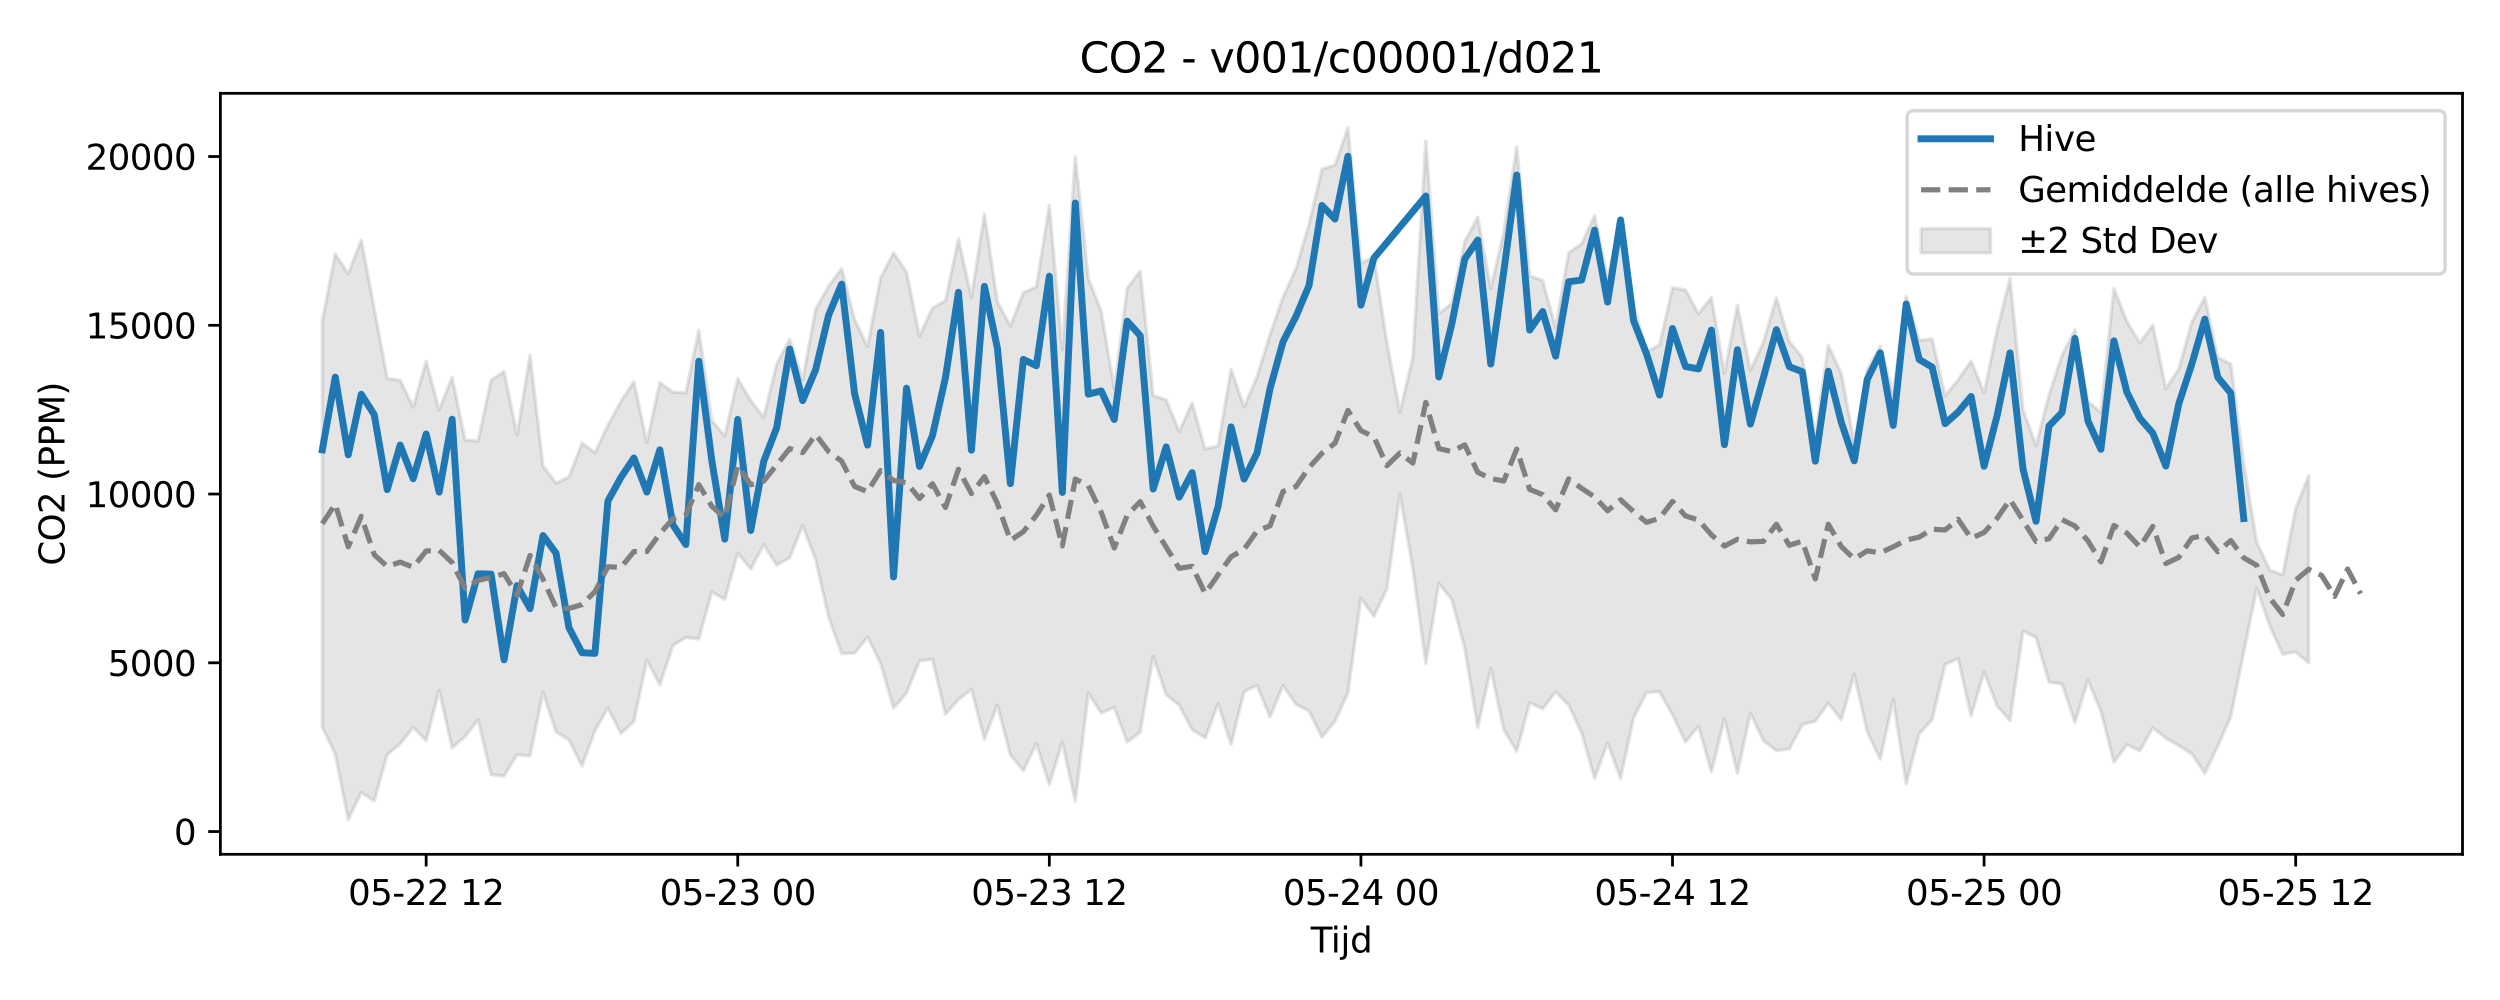 <?xml version="1.0" encoding="utf-8" standalone="no"?>
<!DOCTYPE svg PUBLIC "-//W3C//DTD SVG 1.1//EN"
  "http://www.w3.org/Graphics/SVG/1.1/DTD/svg11.dtd">
<svg xmlns:xlink="http://www.w3.org/1999/xlink" width="720pt" height="288pt" viewBox="0 0 720 288" xmlns="http://www.w3.org/2000/svg" version="1.1">
 <defs>
  <style type="text/css">*{stroke-linejoin: round; stroke-linecap: butt}</style>
 </defs>
 <g id="figure_1">
  <g id="patch_1">
   <path d="M 0 288 
L 720 288 
L 720 0 
L 0 0 
z
" style="fill: #ffffff"/>
  </g>
  <g id="axes_1">
   <g id="patch_2">
    <path d="M 63.47 246.04 
L 709.2 246.04 
L 709.2 26.88 
L 63.47 26.88 
z
" style="fill: #ffffff"/>
   </g>
   <g id="FillBetweenPolyCollection_1">
    <defs>
     <path id="ma0f73bf118" d="M 92.821 -195.713 
L 92.821 -78.611 
L 96.56 -70.794 
L 100.299 -51.922 
L 104.038 -59.736 
L 107.777 -57.352 
L 111.516 -70.682 
L 115.256 -73.752 
L 118.995 -78.546 
L 122.734 -74.696 
L 126.473 -89.16 
L 130.212 -72.623 
L 133.951 -75.848 
L 137.69 -80.729 
L 141.429 -64.885 
L 145.168 -64.534 
L 148.907 -70.606 
L 152.646 -70.311 
L 156.385 -88.585 
L 160.124 -77.234 
L 163.863 -74.918 
L 167.602 -67.379 
L 171.341 -77.561 
L 175.08 -84.107 
L 178.819 -76.758 
L 182.558 -80.193 
L 186.297 -97.823 
L 190.036 -90.753 
L 193.775 -102.062 
L 197.514 -104.413 
L 201.253 -103.967 
L 204.992 -117.516 
L 208.731 -115.334 
L 212.47 -128.72 
L 216.209 -124.115 
L 219.948 -131.13 
L 223.687 -125.253 
L 227.426 -127.374 
L 231.165 -136.649 
L 234.904 -126.833 
L 238.643 -110.297 
L 242.382 -99.789 
L 246.121 -99.887 
L 249.861 -104.56 
L 253.6 -96.937 
L 257.339 -84.067 
L 261.078 -88.368 
L 264.817 -97.671 
L 268.556 -98.095 
L 272.295 -82.301 
L 276.034 -86.532 
L 279.773 -89.443 
L 283.512 -75.077 
L 287.251 -84.943 
L 290.99 -70.569 
L 294.729 -66.021 
L 298.468 -73.811 
L 302.207 -61.994 
L 305.946 -74.276 
L 309.685 -57.217 
L 313.424 -88.426 
L 317.163 -82.622 
L 320.902 -84.246 
L 324.641 -74.307 
L 328.38 -77.131 
L 332.119 -98.934 
L 335.858 -87.881 
L 339.597 -84.935 
L 343.336 -77.892 
L 347.075 -75.486 
L 350.814 -85.343 
L 354.553 -73.614 
L 358.292 -88.835 
L 362.031 -90.568 
L 365.77 -81.504 
L 369.509 -90.526 
L 373.248 -85.151 
L 376.987 -83.223 
L 380.726 -75.711 
L 384.465 -80.262 
L 388.205 -88.435 
L 391.944 -115.727 
L 395.683 -110.481 
L 399.422 -118.349 
L 403.161 -145.697 
L 406.9 -124.224 
L 410.639 -96.854 
L 414.378 -119.948 
L 418.117 -115.328 
L 421.856 -101.324 
L 425.595 -78.5 
L 429.334 -95.487 
L 433.073 -77.907 
L 436.812 -71.615 
L 440.551 -85.613 
L 444.29 -83.876 
L 448.029 -88.714 
L 451.768 -84.982 
L 455.507 -76.927 
L 459.246 -63.832 
L 462.985 -74.112 
L 466.724 -63.802 
L 470.463 -81.213 
L 474.202 -88.549 
L 477.941 -88.763 
L 481.68 -82.133 
L 485.419 -74.3 
L 489.158 -78.859 
L 492.897 -65.63 
L 496.636 -80.968 
L 500.375 -65.281 
L 504.114 -82.646 
L 507.853 -74.686 
L 511.592 -71.826 
L 515.331 -72.318 
L 519.07 -79.274 
L 522.809 -80.289 
L 526.549 -85.506 
L 530.288 -80.696 
L 534.027 -93.842 
L 537.766 -77.184 
L 541.505 -69.344 
L 545.244 -86.523 
L 548.983 -62.238 
L 552.722 -76.631 
L 556.461 -80.758 
L 560.2 -96.718 
L 563.939 -98.295 
L 567.678 -81.856 
L 571.417 -94.463 
L 575.156 -84.688 
L 578.895 -80.463 
L 582.634 -106.233 
L 586.373 -104.444 
L 590.112 -91.526 
L 593.851 -91.063 
L 597.59 -79.964 
L 601.329 -92.152 
L 605.068 -83.138 
L 608.807 -68.474 
L 612.546 -73.535 
L 616.285 -71.748 
L 620.024 -78.411 
L 623.763 -75.382 
L 627.502 -73.24 
L 631.241 -70.915 
L 634.98 -65.275 
L 638.719 -73.099 
L 642.458 -81.591 
L 646.197 -100.111 
L 649.936 -118.603 
L 653.675 -107.779 
L 657.414 -99.582 
L 661.154 -100.207 
L 664.893 -97.092 
L 664.893 -151.003 
L 664.893 -151.003 
L 661.154 -141.544 
L 657.414 -122.473 
L 653.675 -123.834 
L 649.936 -131.763 
L 646.197 -154.597 
L 642.458 -183.077 
L 638.719 -185.081 
L 634.98 -202.335 
L 631.241 -195.219 
L 627.502 -181.746 
L 623.763 -176.019 
L 620.024 -194.383 
L 616.285 -189.228 
L 612.546 -195.364 
L 608.807 -204.867 
L 605.068 -169.198 
L 601.329 -172.335 
L 597.59 -193.047 
L 593.851 -185.638 
L 590.112 -174.182 
L 586.373 -159.703 
L 582.634 -169.93 
L 578.895 -207.806 
L 575.156 -192.792 
L 571.417 -174.843 
L 567.678 -184.039 
L 563.939 -178.598 
L 560.2 -174.036 
L 556.461 -190.384 
L 552.722 -189.992 
L 548.983 -202.673 
L 545.244 -174.482 
L 541.505 -188.258 
L 537.766 -181.538 
L 534.027 -160.222 
L 530.288 -180.516 
L 526.549 -188.491 
L 522.809 -162.278 
L 519.07 -185.016 
L 515.331 -189.607 
L 511.592 -202.223 
L 507.853 -189.466 
L 504.114 -181.244 
L 500.375 -200.057 
L 496.636 -180.513 
L 492.897 -202.275 
L 489.158 -197.65 
L 485.419 -204.522 
L 481.68 -205.061 
L 477.941 -188.7 
L 474.202 -186.578 
L 470.463 -200.111 
L 466.724 -224.345 
L 462.985 -207.702 
L 459.246 -225.922 
L 455.507 -217.811 
L 451.768 -215.208 
L 448.029 -193.611 
L 444.29 -207.219 
L 440.551 -208.5 
L 436.812 -245.71 
L 433.073 -220.992 
L 429.334 -204.922 
L 425.595 -225.43 
L 421.856 -218.44 
L 418.117 -200.582 
L 414.378 -197.637 
L 410.639 -247.381 
L 406.9 -185.048 
L 403.161 -169.343 
L 399.422 -189.403 
L 395.683 -213.897 
L 391.944 -212.252 
L 388.205 -251.158 
L 384.465 -240.471 
L 380.726 -239.238 
L 376.987 -223.418 
L 373.248 -210.61 
L 369.509 -202.378 
L 365.77 -191.649 
L 362.031 -179.508 
L 358.292 -170.775 
L 354.553 -181.683 
L 350.814 -159.59 
L 347.075 -158.675 
L 343.336 -171.934 
L 339.597 -163.715 
L 335.858 -172.85 
L 332.119 -174.068 
L 328.38 -209.95 
L 324.641 -204.952 
L 320.902 -176.105 
L 317.163 -198.254 
L 313.424 -207.861 
L 309.685 -242.881 
L 305.946 -187.279 
L 302.207 -228.859 
L 298.468 -205.356 
L 294.729 -203.739 
L 290.99 -194.116 
L 287.251 -201.096 
L 283.512 -226.389 
L 279.773 -202.268 
L 276.034 -219.178 
L 272.295 -201.416 
L 268.556 -199.268 
L 264.817 -191.182 
L 261.078 -209.63 
L 257.339 -215.194 
L 253.6 -207.966 
L 249.861 -188.249 
L 246.121 -195.934 
L 242.382 -210.632 
L 238.643 -205.586 
L 234.904 -198.877 
L 231.165 -178.644 
L 227.426 -190.266 
L 223.687 -183.154 
L 219.948 -167.751 
L 216.209 -172.658 
L 212.47 -178.978 
L 208.731 -162.413 
L 204.992 -166.862 
L 201.253 -192.885 
L 197.514 -174.883 
L 193.775 -175.073 
L 190.036 -177.836 
L 186.297 -160.501 
L 182.558 -178.107 
L 178.819 -172.365 
L 175.08 -165.47 
L 171.341 -157.635 
L 167.602 -160.382 
L 163.863 -150.612 
L 160.124 -148.842 
L 156.385 -153.807 
L 152.646 -185.73 
L 148.907 -162.692 
L 145.168 -181.012 
L 141.429 -178.515 
L 137.69 -160.952 
L 133.951 -161.293 
L 130.212 -179.355 
L 126.473 -169.874 
L 122.734 -183.955 
L 118.995 -170.736 
L 115.256 -178.473 
L 111.516 -179.017 
L 107.777 -199.168 
L 104.038 -218.86 
L 100.299 -209.129 
L 96.56 -214.854 
L 92.821 -195.713 
z
" style="stroke: #808080; stroke-opacity: 0.2"/>
    </defs>
    <g clip-path="url(#pb96c4e45a1)">
     <use xlink:href="#ma0f73bf118" x="0" y="288" style="fill: #808080; fill-opacity: 0.2; stroke: #808080; stroke-opacity: 0.2"/>
    </g>
   </g>
   <g id="matplotlib.axis_1">
    <g id="xtick_1">
     <g id="line2d_1">
      <defs>
       <path id="m63127095dc" d="M 0 0 
L 0 3.5 
" style="stroke: #000000; stroke-width: 0.8"/>
      </defs>
      <g>
       <use xlink:href="#m63127095dc" x="122.734" y="246.04" style="stroke: #000000; stroke-width: 0.8"/>
      </g>
     </g>
     <g id="text_1">
      <!-- 05-22 12 -->
      <g transform="translate(100.253 260.638) scale(0.1 -0.1)">
       <defs>
        <path id="DejaVuSans-30" d="M 2034 4250 
Q 1547 4250 1301 3770 
Q 1056 3291 1056 2328 
Q 1056 1369 1301 889 
Q 1547 409 2034 409 
Q 2525 409 2770 889 
Q 3016 1369 3016 2328 
Q 3016 3291 2770 3770 
Q 2525 4250 2034 4250 
z
M 2034 4750 
Q 2819 4750 3233 4129 
Q 3647 3509 3647 2328 
Q 3647 1150 3233 529 
Q 2819 -91 2034 -91 
Q 1250 -91 836 529 
Q 422 1150 422 2328 
Q 422 3509 836 4129 
Q 1250 4750 2034 4750 
z
" transform="scale(0.016)"/>
        <path id="DejaVuSans-35" d="M 691 4666 
L 3169 4666 
L 3169 4134 
L 1269 4134 
L 1269 2991 
Q 1406 3038 1543 3061 
Q 1681 3084 1819 3084 
Q 2600 3084 3056 2656 
Q 3513 2228 3513 1497 
Q 3513 744 3044 326 
Q 2575 -91 1722 -91 
Q 1428 -91 1123 -41 
Q 819 9 494 109 
L 494 744 
Q 775 591 1075 516 
Q 1375 441 1709 441 
Q 2250 441 2565 725 
Q 2881 1009 2881 1497 
Q 2881 1984 2565 2268 
Q 2250 2553 1709 2553 
Q 1456 2553 1204 2497 
Q 953 2441 691 2322 
L 691 4666 
z
" transform="scale(0.016)"/>
        <path id="DejaVuSans-2d" d="M 313 2009 
L 1997 2009 
L 1997 1497 
L 313 1497 
L 313 2009 
z
" transform="scale(0.016)"/>
        <path id="DejaVuSans-32" d="M 1228 531 
L 3431 531 
L 3431 0 
L 469 0 
L 469 531 
Q 828 903 1448 1529 
Q 2069 2156 2228 2338 
Q 2531 2678 2651 2914 
Q 2772 3150 2772 3378 
Q 2772 3750 2511 3984 
Q 2250 4219 1831 4219 
Q 1534 4219 1204 4116 
Q 875 4013 500 3803 
L 500 4441 
Q 881 4594 1212 4672 
Q 1544 4750 1819 4750 
Q 2544 4750 2975 4387 
Q 3406 4025 3406 3419 
Q 3406 3131 3298 2873 
Q 3191 2616 2906 2266 
Q 2828 2175 2409 1742 
Q 1991 1309 1228 531 
z
" transform="scale(0.016)"/>
        <path id="DejaVuSans-20" transform="scale(0.016)"/>
        <path id="DejaVuSans-31" d="M 794 531 
L 1825 531 
L 1825 4091 
L 703 3866 
L 703 4441 
L 1819 4666 
L 2450 4666 
L 2450 531 
L 3481 531 
L 3481 0 
L 794 0 
L 794 531 
z
" transform="scale(0.016)"/>
       </defs>
       <use xlink:href="#DejaVuSans-30"/>
       <use xlink:href="#DejaVuSans-35" transform="translate(63.623 0)"/>
       <use xlink:href="#DejaVuSans-2d" transform="translate(127.246 0)"/>
       <use xlink:href="#DejaVuSans-32" transform="translate(163.33 0)"/>
       <use xlink:href="#DejaVuSans-32" transform="translate(226.953 0)"/>
       <use xlink:href="#DejaVuSans-20" transform="translate(290.576 0)"/>
       <use xlink:href="#DejaVuSans-31" transform="translate(322.363 0)"/>
       <use xlink:href="#DejaVuSans-32" transform="translate(385.986 0)"/>
      </g>
     </g>
    </g>
    <g id="xtick_2">
     <g id="line2d_2">
      <g>
       <use xlink:href="#m63127095dc" x="212.47" y="246.04" style="stroke: #000000; stroke-width: 0.8"/>
      </g>
     </g>
     <g id="text_2">
      <!-- 05-23 00 -->
      <g transform="translate(189.99 260.638) scale(0.1 -0.1)">
       <defs>
        <path id="DejaVuSans-33" d="M 2597 2516 
Q 3050 2419 3304 2112 
Q 3559 1806 3559 1356 
Q 3559 666 3084 287 
Q 2609 -91 1734 -91 
Q 1441 -91 1130 -33 
Q 819 25 488 141 
L 488 750 
Q 750 597 1062 519 
Q 1375 441 1716 441 
Q 2309 441 2620 675 
Q 2931 909 2931 1356 
Q 2931 1769 2642 2001 
Q 2353 2234 1838 2234 
L 1294 2234 
L 1294 2753 
L 1863 2753 
Q 2328 2753 2575 2939 
Q 2822 3125 2822 3475 
Q 2822 3834 2567 4026 
Q 2313 4219 1838 4219 
Q 1578 4219 1281 4162 
Q 984 4106 628 3988 
L 628 4550 
Q 988 4650 1302 4700 
Q 1616 4750 1894 4750 
Q 2613 4750 3031 4423 
Q 3450 4097 3450 3541 
Q 3450 3153 3228 2886 
Q 3006 2619 2597 2516 
z
" transform="scale(0.016)"/>
       </defs>
       <use xlink:href="#DejaVuSans-30"/>
       <use xlink:href="#DejaVuSans-35" transform="translate(63.623 0)"/>
       <use xlink:href="#DejaVuSans-2d" transform="translate(127.246 0)"/>
       <use xlink:href="#DejaVuSans-32" transform="translate(163.33 0)"/>
       <use xlink:href="#DejaVuSans-33" transform="translate(226.953 0)"/>
       <use xlink:href="#DejaVuSans-20" transform="translate(290.576 0)"/>
       <use xlink:href="#DejaVuSans-30" transform="translate(322.363 0)"/>
       <use xlink:href="#DejaVuSans-30" transform="translate(385.986 0)"/>
      </g>
     </g>
    </g>
    <g id="xtick_3">
     <g id="line2d_3">
      <g>
       <use xlink:href="#m63127095dc" x="302.207" y="246.04" style="stroke: #000000; stroke-width: 0.8"/>
      </g>
     </g>
     <g id="text_3">
      <!-- 05-23 12 -->
      <g transform="translate(279.726 260.638) scale(0.1 -0.1)">
       <use xlink:href="#DejaVuSans-30"/>
       <use xlink:href="#DejaVuSans-35" transform="translate(63.623 0)"/>
       <use xlink:href="#DejaVuSans-2d" transform="translate(127.246 0)"/>
       <use xlink:href="#DejaVuSans-32" transform="translate(163.33 0)"/>
       <use xlink:href="#DejaVuSans-33" transform="translate(226.953 0)"/>
       <use xlink:href="#DejaVuSans-20" transform="translate(290.576 0)"/>
       <use xlink:href="#DejaVuSans-31" transform="translate(322.363 0)"/>
       <use xlink:href="#DejaVuSans-32" transform="translate(385.986 0)"/>
      </g>
     </g>
    </g>
    <g id="xtick_4">
     <g id="line2d_4">
      <g>
       <use xlink:href="#m63127095dc" x="391.944" y="246.04" style="stroke: #000000; stroke-width: 0.8"/>
      </g>
     </g>
     <g id="text_4">
      <!-- 05-24 00 -->
      <g transform="translate(369.463 260.638) scale(0.1 -0.1)">
       <defs>
        <path id="DejaVuSans-34" d="M 2419 4116 
L 825 1625 
L 2419 1625 
L 2419 4116 
z
M 2253 4666 
L 3047 4666 
L 3047 1625 
L 3713 1625 
L 3713 1100 
L 3047 1100 
L 3047 0 
L 2419 0 
L 2419 1100 
L 313 1100 
L 313 1709 
L 2253 4666 
z
" transform="scale(0.016)"/>
       </defs>
       <use xlink:href="#DejaVuSans-30"/>
       <use xlink:href="#DejaVuSans-35" transform="translate(63.623 0)"/>
       <use xlink:href="#DejaVuSans-2d" transform="translate(127.246 0)"/>
       <use xlink:href="#DejaVuSans-32" transform="translate(163.33 0)"/>
       <use xlink:href="#DejaVuSans-34" transform="translate(226.953 0)"/>
       <use xlink:href="#DejaVuSans-20" transform="translate(290.576 0)"/>
       <use xlink:href="#DejaVuSans-30" transform="translate(322.363 0)"/>
       <use xlink:href="#DejaVuSans-30" transform="translate(385.986 0)"/>
      </g>
     </g>
    </g>
    <g id="xtick_5">
     <g id="line2d_5">
      <g>
       <use xlink:href="#m63127095dc" x="481.68" y="246.04" style="stroke: #000000; stroke-width: 0.8"/>
      </g>
     </g>
     <g id="text_5">
      <!-- 05-24 12 -->
      <g transform="translate(459.2 260.638) scale(0.1 -0.1)">
       <use xlink:href="#DejaVuSans-30"/>
       <use xlink:href="#DejaVuSans-35" transform="translate(63.623 0)"/>
       <use xlink:href="#DejaVuSans-2d" transform="translate(127.246 0)"/>
       <use xlink:href="#DejaVuSans-32" transform="translate(163.33 0)"/>
       <use xlink:href="#DejaVuSans-34" transform="translate(226.953 0)"/>
       <use xlink:href="#DejaVuSans-20" transform="translate(290.576 0)"/>
       <use xlink:href="#DejaVuSans-31" transform="translate(322.363 0)"/>
       <use xlink:href="#DejaVuSans-32" transform="translate(385.986 0)"/>
      </g>
     </g>
    </g>
    <g id="xtick_6">
     <g id="line2d_6">
      <g>
       <use xlink:href="#m63127095dc" x="571.417" y="246.04" style="stroke: #000000; stroke-width: 0.8"/>
      </g>
     </g>
     <g id="text_6">
      <!-- 05-25 00 -->
      <g transform="translate(548.936 260.638) scale(0.1 -0.1)">
       <use xlink:href="#DejaVuSans-30"/>
       <use xlink:href="#DejaVuSans-35" transform="translate(63.623 0)"/>
       <use xlink:href="#DejaVuSans-2d" transform="translate(127.246 0)"/>
       <use xlink:href="#DejaVuSans-32" transform="translate(163.33 0)"/>
       <use xlink:href="#DejaVuSans-35" transform="translate(226.953 0)"/>
       <use xlink:href="#DejaVuSans-20" transform="translate(290.576 0)"/>
       <use xlink:href="#DejaVuSans-30" transform="translate(322.363 0)"/>
       <use xlink:href="#DejaVuSans-30" transform="translate(385.986 0)"/>
      </g>
     </g>
    </g>
    <g id="xtick_7">
     <g id="line2d_7">
      <g>
       <use xlink:href="#m63127095dc" x="661.154" y="246.04" style="stroke: #000000; stroke-width: 0.8"/>
      </g>
     </g>
     <g id="text_7">
      <!-- 05-25 12 -->
      <g transform="translate(638.673 260.638) scale(0.1 -0.1)">
       <use xlink:href="#DejaVuSans-30"/>
       <use xlink:href="#DejaVuSans-35" transform="translate(63.623 0)"/>
       <use xlink:href="#DejaVuSans-2d" transform="translate(127.246 0)"/>
       <use xlink:href="#DejaVuSans-32" transform="translate(163.33 0)"/>
       <use xlink:href="#DejaVuSans-35" transform="translate(226.953 0)"/>
       <use xlink:href="#DejaVuSans-20" transform="translate(290.576 0)"/>
       <use xlink:href="#DejaVuSans-31" transform="translate(322.363 0)"/>
       <use xlink:href="#DejaVuSans-32" transform="translate(385.986 0)"/>
      </g>
     </g>
    </g>
    <g id="text_8">
     <!-- Tijd -->
     <g transform="translate(377.485 274.317) scale(0.1 -0.1)">
      <defs>
       <path id="DejaVuSans-54" d="M -19 4666 
L 3928 4666 
L 3928 4134 
L 2272 4134 
L 2272 0 
L 1638 0 
L 1638 4134 
L -19 4134 
L -19 4666 
z
" transform="scale(0.016)"/>
       <path id="DejaVuSans-69" d="M 603 3500 
L 1178 3500 
L 1178 0 
L 603 0 
L 603 3500 
z
M 603 4863 
L 1178 4863 
L 1178 4134 
L 603 4134 
L 603 4863 
z
" transform="scale(0.016)"/>
       <path id="DejaVuSans-6a" d="M 603 3500 
L 1178 3500 
L 1178 -63 
Q 1178 -731 923 -1031 
Q 669 -1331 103 -1331 
L -116 -1331 
L -116 -844 
L 38 -844 
Q 366 -844 484 -692 
Q 603 -541 603 -63 
L 603 3500 
z
M 603 4863 
L 1178 4863 
L 1178 4134 
L 603 4134 
L 603 4863 
z
" transform="scale(0.016)"/>
       <path id="DejaVuSans-64" d="M 2906 2969 
L 2906 4863 
L 3481 4863 
L 3481 0 
L 2906 0 
L 2906 525 
Q 2725 213 2448 61 
Q 2172 -91 1784 -91 
Q 1150 -91 751 415 
Q 353 922 353 1747 
Q 353 2572 751 3078 
Q 1150 3584 1784 3584 
Q 2172 3584 2448 3432 
Q 2725 3281 2906 2969 
z
M 947 1747 
Q 947 1113 1208 752 
Q 1469 391 1925 391 
Q 2381 391 2643 752 
Q 2906 1113 2906 1747 
Q 2906 2381 2643 2742 
Q 2381 3103 1925 3103 
Q 1469 3103 1208 2742 
Q 947 2381 947 1747 
z
" transform="scale(0.016)"/>
      </defs>
      <use xlink:href="#DejaVuSans-54"/>
      <use xlink:href="#DejaVuSans-69" transform="translate(57.959 0)"/>
      <use xlink:href="#DejaVuSans-6a" transform="translate(85.742 0)"/>
      <use xlink:href="#DejaVuSans-64" transform="translate(113.525 0)"/>
     </g>
    </g>
   </g>
   <g id="matplotlib.axis_2">
    <g id="ytick_1">
     <g id="line2d_8">
      <defs>
       <path id="m02e361e28d" d="M 0 0 
L -3.5 0 
" style="stroke: #000000; stroke-width: 0.8"/>
      </defs>
      <g>
       <use xlink:href="#m02e361e28d" x="63.47" y="239.479" style="stroke: #000000; stroke-width: 0.8"/>
      </g>
     </g>
     <g id="text_9">
      <!-- 0 -->
      <g transform="translate(50.108 243.278) scale(0.1 -0.1)">
       <use xlink:href="#DejaVuSans-30"/>
      </g>
     </g>
    </g>
    <g id="ytick_2">
     <g id="line2d_9">
      <g>
       <use xlink:href="#m02e361e28d" x="63.47" y="190.881" style="stroke: #000000; stroke-width: 0.8"/>
      </g>
     </g>
     <g id="text_10">
      <!-- 5000 -->
      <g transform="translate(31.02 194.68) scale(0.1 -0.1)">
       <use xlink:href="#DejaVuSans-35"/>
       <use xlink:href="#DejaVuSans-30" transform="translate(63.623 0)"/>
       <use xlink:href="#DejaVuSans-30" transform="translate(127.246 0)"/>
       <use xlink:href="#DejaVuSans-30" transform="translate(190.869 0)"/>
      </g>
     </g>
    </g>
    <g id="ytick_3">
     <g id="line2d_10">
      <g>
       <use xlink:href="#m02e361e28d" x="63.47" y="142.283" style="stroke: #000000; stroke-width: 0.8"/>
      </g>
     </g>
     <g id="text_11">
      <!-- 10000 -->
      <g transform="translate(24.657 146.082) scale(0.1 -0.1)">
       <use xlink:href="#DejaVuSans-31"/>
       <use xlink:href="#DejaVuSans-30" transform="translate(63.623 0)"/>
       <use xlink:href="#DejaVuSans-30" transform="translate(127.246 0)"/>
       <use xlink:href="#DejaVuSans-30" transform="translate(190.869 0)"/>
       <use xlink:href="#DejaVuSans-30" transform="translate(254.492 0)"/>
      </g>
     </g>
    </g>
    <g id="ytick_4">
     <g id="line2d_11">
      <g>
       <use xlink:href="#m02e361e28d" x="63.47" y="93.684" style="stroke: #000000; stroke-width: 0.8"/>
      </g>
     </g>
     <g id="text_12">
      <!-- 15000 -->
      <g transform="translate(24.657 97.484) scale(0.1 -0.1)">
       <use xlink:href="#DejaVuSans-31"/>
       <use xlink:href="#DejaVuSans-35" transform="translate(63.623 0)"/>
       <use xlink:href="#DejaVuSans-30" transform="translate(127.246 0)"/>
       <use xlink:href="#DejaVuSans-30" transform="translate(190.869 0)"/>
       <use xlink:href="#DejaVuSans-30" transform="translate(254.492 0)"/>
      </g>
     </g>
    </g>
    <g id="ytick_5">
     <g id="line2d_12">
      <g>
       <use xlink:href="#m02e361e28d" x="63.47" y="45.086" style="stroke: #000000; stroke-width: 0.8"/>
      </g>
     </g>
     <g id="text_13">
      <!-- 20000 -->
      <g transform="translate(24.657 48.885) scale(0.1 -0.1)">
       <use xlink:href="#DejaVuSans-32"/>
       <use xlink:href="#DejaVuSans-30" transform="translate(63.623 0)"/>
       <use xlink:href="#DejaVuSans-30" transform="translate(127.246 0)"/>
       <use xlink:href="#DejaVuSans-30" transform="translate(190.869 0)"/>
       <use xlink:href="#DejaVuSans-30" transform="translate(254.492 0)"/>
      </g>
     </g>
    </g>
    <g id="text_14">
     <!-- CO2 (PPM) -->
     <g transform="translate(18.578 162.903) rotate(-90) scale(0.1 -0.1)">
      <defs>
       <path id="DejaVuSans-43" d="M 4122 4306 
L 4122 3641 
Q 3803 3938 3442 4084 
Q 3081 4231 2675 4231 
Q 1875 4231 1450 3742 
Q 1025 3253 1025 2328 
Q 1025 1406 1450 917 
Q 1875 428 2675 428 
Q 3081 428 3442 575 
Q 3803 722 4122 1019 
L 4122 359 
Q 3791 134 3420 21 
Q 3050 -91 2638 -91 
Q 1578 -91 968 557 
Q 359 1206 359 2328 
Q 359 3453 968 4101 
Q 1578 4750 2638 4750 
Q 3056 4750 3426 4639 
Q 3797 4528 4122 4306 
z
" transform="scale(0.016)"/>
       <path id="DejaVuSans-4f" d="M 2522 4238 
Q 1834 4238 1429 3725 
Q 1025 3213 1025 2328 
Q 1025 1447 1429 934 
Q 1834 422 2522 422 
Q 3209 422 3611 934 
Q 4013 1447 4013 2328 
Q 4013 3213 3611 3725 
Q 3209 4238 2522 4238 
z
M 2522 4750 
Q 3503 4750 4090 4092 
Q 4678 3434 4678 2328 
Q 4678 1225 4090 567 
Q 3503 -91 2522 -91 
Q 1538 -91 948 565 
Q 359 1222 359 2328 
Q 359 3434 948 4092 
Q 1538 4750 2522 4750 
z
" transform="scale(0.016)"/>
       <path id="DejaVuSans-28" d="M 1984 4856 
Q 1566 4138 1362 3434 
Q 1159 2731 1159 2009 
Q 1159 1288 1364 580 
Q 1569 -128 1984 -844 
L 1484 -844 
Q 1016 -109 783 600 
Q 550 1309 550 2009 
Q 550 2706 781 3412 
Q 1013 4119 1484 4856 
L 1984 4856 
z
" transform="scale(0.016)"/>
       <path id="DejaVuSans-50" d="M 1259 4147 
L 1259 2394 
L 2053 2394 
Q 2494 2394 2734 2622 
Q 2975 2850 2975 3272 
Q 2975 3691 2734 3919 
Q 2494 4147 2053 4147 
L 1259 4147 
z
M 628 4666 
L 2053 4666 
Q 2838 4666 3239 4311 
Q 3641 3956 3641 3272 
Q 3641 2581 3239 2228 
Q 2838 1875 2053 1875 
L 1259 1875 
L 1259 0 
L 628 0 
L 628 4666 
z
" transform="scale(0.016)"/>
       <path id="DejaVuSans-4d" d="M 628 4666 
L 1569 4666 
L 2759 1491 
L 3956 4666 
L 4897 4666 
L 4897 0 
L 4281 0 
L 4281 4097 
L 3078 897 
L 2444 897 
L 1241 4097 
L 1241 0 
L 628 0 
L 628 4666 
z
" transform="scale(0.016)"/>
       <path id="DejaVuSans-29" d="M 513 4856 
L 1013 4856 
Q 1481 4119 1714 3412 
Q 1947 2706 1947 2009 
Q 1947 1309 1714 600 
Q 1481 -109 1013 -844 
L 513 -844 
Q 928 -128 1133 580 
Q 1338 1288 1338 2009 
Q 1338 2731 1133 3434 
Q 928 4138 513 4856 
z
" transform="scale(0.016)"/>
      </defs>
      <use xlink:href="#DejaVuSans-43"/>
      <use xlink:href="#DejaVuSans-4f" transform="translate(69.824 0)"/>
      <use xlink:href="#DejaVuSans-32" transform="translate(148.535 0)"/>
      <use xlink:href="#DejaVuSans-20" transform="translate(212.158 0)"/>
      <use xlink:href="#DejaVuSans-28" transform="translate(243.945 0)"/>
      <use xlink:href="#DejaVuSans-50" transform="translate(282.959 0)"/>
      <use xlink:href="#DejaVuSans-50" transform="translate(343.262 0)"/>
      <use xlink:href="#DejaVuSans-4d" transform="translate(403.564 0)"/>
      <use xlink:href="#DejaVuSans-29" transform="translate(489.844 0)"/>
     </g>
    </g>
   </g>
   <g id="line2d_13">
    <path d="M 92.821 129.55 
L 96.56 108.63 
L 100.299 130.974 
L 104.038 113.558 
L 107.777 119.409 
L 111.516 141.013 
L 115.256 128.189 
L 118.995 137.86 
L 122.734 124.998 
L 126.473 141.734 
L 130.212 120.739 
L 133.951 178.571 
L 137.69 165.244 
L 141.429 165.357 
L 145.168 190.022 
L 148.907 168.675 
L 152.646 175.281 
L 156.385 154.238 
L 160.124 159.278 
L 163.863 180.782 
L 167.602 187.975 
L 171.341 188.163 
L 175.08 144.298 
L 178.819 137.507 
L 182.558 131.896 
L 186.297 141.716 
L 190.036 129.553 
L 193.775 151.131 
L 197.514 156.814 
L 201.253 104.029 
L 204.992 132.602 
L 208.731 155.262 
L 212.47 120.796 
L 216.209 152.783 
L 219.948 132.874 
L 223.687 123.174 
L 227.426 100.517 
L 231.165 115.364 
L 234.904 106.469 
L 238.643 90.743 
L 242.382 81.833 
L 246.121 113.367 
L 249.861 128.192 
L 253.6 95.739 
L 257.339 166.144 
L 261.078 111.807 
L 264.817 134.335 
L 268.556 125.439 
L 272.295 108.74 
L 276.034 84.188 
L 279.773 129.641 
L 283.512 82.471 
L 287.251 100.294 
L 290.99 139.274 
L 294.729 103.514 
L 298.468 105.333 
L 302.207 79.549 
L 305.946 141.826 
L 309.685 58.47 
L 313.424 113.513 
L 317.163 112.609 
L 320.902 120.796 
L 324.641 92.512 
L 328.38 96.652 
L 332.119 140.834 
L 335.858 128.717 
L 339.597 143.172 
L 343.336 136.116 
L 347.075 158.879 
L 350.814 145.816 
L 354.553 122.947 
L 358.292 137.984 
L 362.031 130.488 
L 365.77 111.941 
L 369.509 98.415 
L 373.248 91.096 
L 376.987 82.254 
L 380.726 59.186 
L 384.465 63.074 
L 388.205 45.012 
L 391.944 87.872 
L 395.683 74.313 
L 410.639 56.461 
L 414.378 108.565 
L 418.117 93.276 
L 421.856 74.585 
L 425.595 69.133 
L 429.334 104.847 
L 433.073 78.308 
L 436.812 50.413 
L 440.551 95.055 
L 444.29 89.716 
L 448.029 102.558 
L 451.768 81.146 
L 455.507 80.65 
L 459.246 66.265 
L 462.985 86.991 
L 466.724 63.345 
L 470.463 92.363 
L 474.202 101.907 
L 477.941 113.775 
L 481.68 94.618 
L 485.419 105.562 
L 489.158 106.252 
L 492.897 95.065 
L 496.636 128.068 
L 500.375 100.731 
L 504.114 122.137 
L 507.853 108.764 
L 511.592 94.953 
L 515.331 105.61 
L 519.07 107.059 
L 522.809 132.813 
L 526.549 106.9 
L 530.288 121.619 
L 534.027 132.715 
L 537.766 109.281 
L 541.505 101.64 
L 545.244 122.506 
L 548.983 87.571 
L 552.722 103.524 
L 556.461 105.742 
L 560.2 121.998 
L 563.939 118.677 
L 567.678 114.19 
L 571.417 134.287 
L 575.156 119.74 
L 578.895 101.638 
L 582.634 135.103 
L 586.373 150.143 
L 590.112 122.685 
L 593.851 118.819 
L 597.59 97.478 
L 601.329 121.246 
L 605.068 129.394 
L 608.807 98.162 
L 612.546 112.933 
L 616.285 120.446 
L 620.024 124.778 
L 623.763 134.22 
L 627.502 116.253 
L 631.241 104.838 
L 634.98 91.92 
L 638.719 108.643 
L 642.458 113.211 
L 646.197 149.339 
L 646.197 149.339 
" clip-path="url(#pb96c4e45a1)" style="fill: none; stroke: #1f77b4; stroke-width: 2; stroke-linecap: square"/>
   </g>
   <g id="line2d_14">
    <path d="M 92.821 150.838 
L 96.56 145.176 
L 100.299 157.475 
L 104.038 148.702 
L 107.777 159.74 
L 111.516 163.151 
L 115.256 161.887 
L 118.995 163.359 
L 122.734 158.675 
L 126.473 158.483 
L 130.212 162.011 
L 133.951 169.43 
L 137.69 167.16 
L 141.429 166.3 
L 145.168 165.227 
L 148.907 171.351 
L 152.646 159.98 
L 156.385 166.804 
L 160.124 174.962 
L 163.863 175.235 
L 167.602 174.12 
L 171.341 170.402 
L 175.08 163.212 
L 178.819 163.439 
L 182.558 158.85 
L 186.297 158.838 
L 190.036 153.705 
L 193.775 149.433 
L 197.514 148.352 
L 201.253 139.574 
L 204.992 145.811 
L 208.731 149.126 
L 212.47 134.151 
L 216.209 139.614 
L 219.948 138.56 
L 227.426 129.18 
L 231.165 130.354 
L 234.904 125.145 
L 238.643 130.059 
L 242.382 132.79 
L 246.121 140.09 
L 249.861 141.596 
L 253.6 135.548 
L 257.339 138.37 
L 261.078 139.001 
L 264.817 143.574 
L 268.556 139.318 
L 272.295 146.141 
L 276.034 135.145 
L 279.773 142.144 
L 283.512 137.267 
L 287.251 144.98 
L 290.99 155.657 
L 294.729 153.12 
L 298.468 148.416 
L 302.207 142.574 
L 305.946 157.223 
L 309.685 137.951 
L 313.424 139.857 
L 317.163 147.562 
L 320.902 157.824 
L 324.641 148.37 
L 328.38 144.459 
L 332.119 151.499 
L 339.597 163.675 
L 343.336 163.087 
L 347.075 170.919 
L 350.814 165.534 
L 354.553 160.352 
L 358.292 158.195 
L 362.031 152.962 
L 365.77 151.423 
L 369.509 141.548 
L 373.248 140.12 
L 376.987 134.679 
L 380.726 130.526 
L 384.465 127.634 
L 388.205 118.203 
L 391.944 124.01 
L 395.683 125.811 
L 399.422 134.124 
L 403.161 130.48 
L 406.9 133.364 
L 410.639 115.883 
L 414.378 129.207 
L 418.117 130.045 
L 421.856 128.118 
L 425.595 136.035 
L 429.334 137.796 
L 433.073 138.551 
L 436.812 129.338 
L 440.551 140.944 
L 444.29 142.452 
L 448.029 146.838 
L 451.768 137.905 
L 455.507 140.631 
L 459.246 143.123 
L 462.985 147.093 
L 466.724 143.926 
L 470.463 147.338 
L 474.202 150.437 
L 477.941 149.268 
L 481.68 144.403 
L 485.419 148.589 
L 489.158 149.746 
L 492.897 154.048 
L 496.636 157.26 
L 500.375 155.331 
L 504.114 156.055 
L 507.853 155.924 
L 511.592 150.976 
L 515.331 157.038 
L 519.07 155.855 
L 522.809 166.717 
L 526.549 151.002 
L 530.288 157.394 
L 534.027 160.968 
L 537.766 158.639 
L 541.505 159.199 
L 545.244 157.498 
L 548.983 155.545 
L 552.722 154.689 
L 556.461 152.429 
L 560.2 152.623 
L 563.939 149.554 
L 567.678 155.053 
L 571.417 153.347 
L 575.156 149.26 
L 578.895 143.865 
L 586.373 155.926 
L 590.112 155.146 
L 593.851 149.649 
L 597.59 151.494 
L 601.329 155.757 
L 605.068 161.832 
L 608.807 151.33 
L 612.546 153.55 
L 616.285 157.512 
L 620.024 151.603 
L 623.763 162.3 
L 627.502 160.507 
L 631.241 154.933 
L 634.98 154.195 
L 638.719 158.91 
L 642.458 155.666 
L 646.197 160.646 
L 649.936 162.817 
L 653.675 172.193 
L 657.414 176.972 
L 661.154 167.125 
L 664.893 163.953 
L 668.632 165.72 
L 672.371 171.724 
L 676.11 163.889 
L 679.849 170.97 
L 679.849 170.97 
" clip-path="url(#pb96c4e45a1)" style="fill: none; stroke-dasharray: 5.55,2.4; stroke-dashoffset: 0; stroke: #808080; stroke-width: 1.5"/>
   </g>
   <g id="patch_3">
    <path d="M 63.47 246.04 
L 63.47 26.88 
" style="fill: none; stroke: #000000; stroke-width: 0.8; stroke-linejoin: miter; stroke-linecap: square"/>
   </g>
   <g id="patch_4">
    <path d="M 709.2 246.04 
L 709.2 26.88 
" style="fill: none; stroke: #000000; stroke-width: 0.8; stroke-linejoin: miter; stroke-linecap: square"/>
   </g>
   <g id="patch_5">
    <path d="M 63.47 246.04 
L 709.2 246.04 
" style="fill: none; stroke: #000000; stroke-width: 0.8; stroke-linejoin: miter; stroke-linecap: square"/>
   </g>
   <g id="patch_6">
    <path d="M 63.47 26.88 
L 709.2 26.88 
" style="fill: none; stroke: #000000; stroke-width: 0.8; stroke-linejoin: miter; stroke-linecap: square"/>
   </g>
   <g id="text_15">
    <!-- CO2 - v001/c00001/d021 -->
    <g transform="translate(310.932 20.88) scale(0.12 -0.12)">
     <defs>
      <path id="DejaVuSans-76" d="M 191 3500 
L 800 3500 
L 1894 563 
L 2988 3500 
L 3597 3500 
L 2284 0 
L 1503 0 
L 191 3500 
z
" transform="scale(0.016)"/>
      <path id="DejaVuSans-2f" d="M 1625 4666 
L 2156 4666 
L 531 -594 
L 0 -594 
L 1625 4666 
z
" transform="scale(0.016)"/>
      <path id="DejaVuSans-63" d="M 3122 3366 
L 3122 2828 
Q 2878 2963 2633 3030 
Q 2388 3097 2138 3097 
Q 1578 3097 1268 2742 
Q 959 2388 959 1747 
Q 959 1106 1268 751 
Q 1578 397 2138 397 
Q 2388 397 2633 464 
Q 2878 531 3122 666 
L 3122 134 
Q 2881 22 2623 -34 
Q 2366 -91 2075 -91 
Q 1284 -91 818 406 
Q 353 903 353 1747 
Q 353 2603 823 3093 
Q 1294 3584 2113 3584 
Q 2378 3584 2631 3529 
Q 2884 3475 3122 3366 
z
" transform="scale(0.016)"/>
     </defs>
     <use xlink:href="#DejaVuSans-43"/>
     <use xlink:href="#DejaVuSans-4f" transform="translate(69.824 0)"/>
     <use xlink:href="#DejaVuSans-32" transform="translate(148.535 0)"/>
     <use xlink:href="#DejaVuSans-20" transform="translate(212.158 0)"/>
     <use xlink:href="#DejaVuSans-2d" transform="translate(243.945 0)"/>
     <use xlink:href="#DejaVuSans-20" transform="translate(280.029 0)"/>
     <use xlink:href="#DejaVuSans-76" transform="translate(311.816 0)"/>
     <use xlink:href="#DejaVuSans-30" transform="translate(370.996 0)"/>
     <use xlink:href="#DejaVuSans-30" transform="translate(434.619 0)"/>
     <use xlink:href="#DejaVuSans-31" transform="translate(498.242 0)"/>
     <use xlink:href="#DejaVuSans-2f" transform="translate(561.865 0)"/>
     <use xlink:href="#DejaVuSans-63" transform="translate(595.557 0)"/>
     <use xlink:href="#DejaVuSans-30" transform="translate(650.537 0)"/>
     <use xlink:href="#DejaVuSans-30" transform="translate(714.16 0)"/>
     <use xlink:href="#DejaVuSans-30" transform="translate(777.783 0)"/>
     <use xlink:href="#DejaVuSans-30" transform="translate(841.406 0)"/>
     <use xlink:href="#DejaVuSans-31" transform="translate(905.029 0)"/>
     <use xlink:href="#DejaVuSans-2f" transform="translate(968.652 0)"/>
     <use xlink:href="#DejaVuSans-64" transform="translate(1002.344 0)"/>
     <use xlink:href="#DejaVuSans-30" transform="translate(1065.82 0)"/>
     <use xlink:href="#DejaVuSans-32" transform="translate(1129.443 0)"/>
     <use xlink:href="#DejaVuSans-31" transform="translate(1193.066 0)"/>
    </g>
   </g>
   <g id="legend_1">
    <g id="patch_7">
     <path d="M 551.256 78.914 
L 702.2 78.914 
Q 704.2 78.914 704.2 76.914 
L 704.2 33.88 
Q 704.2 31.88 702.2 31.88 
L 551.256 31.88 
Q 549.256 31.88 549.256 33.88 
L 549.256 76.914 
Q 549.256 78.914 551.256 78.914 
z
" style="fill: #ffffff; opacity: 0.8; stroke: #cccccc; stroke-linejoin: miter"/>
    </g>
    <g id="line2d_15">
     <path d="M 553.256 39.978 
L 563.256 39.978 
L 573.256 39.978 
" style="fill: none; stroke: #1f77b4; stroke-width: 2; stroke-linecap: square"/>
    </g>
    <g id="text_16">
     <!-- Hive -->
     <g transform="translate(581.256 43.478) scale(0.1 -0.1)">
      <defs>
       <path id="DejaVuSans-48" d="M 628 4666 
L 1259 4666 
L 1259 2753 
L 3553 2753 
L 3553 4666 
L 4184 4666 
L 4184 0 
L 3553 0 
L 3553 2222 
L 1259 2222 
L 1259 0 
L 628 0 
L 628 4666 
z
" transform="scale(0.016)"/>
       <path id="DejaVuSans-65" d="M 3597 1894 
L 3597 1613 
L 953 1613 
Q 991 1019 1311 708 
Q 1631 397 2203 397 
Q 2534 397 2845 478 
Q 3156 559 3463 722 
L 3463 178 
Q 3153 47 2828 -22 
Q 2503 -91 2169 -91 
Q 1331 -91 842 396 
Q 353 884 353 1716 
Q 353 2575 817 3079 
Q 1281 3584 2069 3584 
Q 2775 3584 3186 3129 
Q 3597 2675 3597 1894 
z
M 3022 2063 
Q 3016 2534 2758 2815 
Q 2500 3097 2075 3097 
Q 1594 3097 1305 2825 
Q 1016 2553 972 2059 
L 3022 2063 
z
" transform="scale(0.016)"/>
      </defs>
      <use xlink:href="#DejaVuSans-48"/>
      <use xlink:href="#DejaVuSans-69" transform="translate(75.195 0)"/>
      <use xlink:href="#DejaVuSans-76" transform="translate(102.979 0)"/>
      <use xlink:href="#DejaVuSans-65" transform="translate(162.158 0)"/>
     </g>
    </g>
    <g id="line2d_16">
     <path d="M 553.256 54.657 
L 563.256 54.657 
L 573.256 54.657 
" style="fill: none; stroke-dasharray: 5.55,2.4; stroke-dashoffset: 0; stroke: #808080; stroke-width: 1.5"/>
    </g>
    <g id="text_17">
     <!-- Gemiddelde (alle hives) -->
     <g transform="translate(581.256 58.157) scale(0.1 -0.1)">
      <defs>
       <path id="DejaVuSans-47" d="M 3809 666 
L 3809 1919 
L 2778 1919 
L 2778 2438 
L 4434 2438 
L 4434 434 
Q 4069 175 3628 42 
Q 3188 -91 2688 -91 
Q 1594 -91 976 548 
Q 359 1188 359 2328 
Q 359 3472 976 4111 
Q 1594 4750 2688 4750 
Q 3144 4750 3555 4637 
Q 3966 4525 4313 4306 
L 4313 3634 
Q 3963 3931 3569 4081 
Q 3175 4231 2741 4231 
Q 1884 4231 1454 3753 
Q 1025 3275 1025 2328 
Q 1025 1384 1454 906 
Q 1884 428 2741 428 
Q 3075 428 3337 486 
Q 3600 544 3809 666 
z
" transform="scale(0.016)"/>
       <path id="DejaVuSans-6d" d="M 3328 2828 
Q 3544 3216 3844 3400 
Q 4144 3584 4550 3584 
Q 5097 3584 5394 3201 
Q 5691 2819 5691 2113 
L 5691 0 
L 5113 0 
L 5113 2094 
Q 5113 2597 4934 2840 
Q 4756 3084 4391 3084 
Q 3944 3084 3684 2787 
Q 3425 2491 3425 1978 
L 3425 0 
L 2847 0 
L 2847 2094 
Q 2847 2600 2669 2842 
Q 2491 3084 2119 3084 
Q 1678 3084 1418 2786 
Q 1159 2488 1159 1978 
L 1159 0 
L 581 0 
L 581 3500 
L 1159 3500 
L 1159 2956 
Q 1356 3278 1631 3431 
Q 1906 3584 2284 3584 
Q 2666 3584 2933 3390 
Q 3200 3197 3328 2828 
z
" transform="scale(0.016)"/>
       <path id="DejaVuSans-6c" d="M 603 4863 
L 1178 4863 
L 1178 0 
L 603 0 
L 603 4863 
z
" transform="scale(0.016)"/>
       <path id="DejaVuSans-61" d="M 2194 1759 
Q 1497 1759 1228 1600 
Q 959 1441 959 1056 
Q 959 750 1161 570 
Q 1363 391 1709 391 
Q 2188 391 2477 730 
Q 2766 1069 2766 1631 
L 2766 1759 
L 2194 1759 
z
M 3341 1997 
L 3341 0 
L 2766 0 
L 2766 531 
Q 2569 213 2275 61 
Q 1981 -91 1556 -91 
Q 1019 -91 701 211 
Q 384 513 384 1019 
Q 384 1609 779 1909 
Q 1175 2209 1959 2209 
L 2766 2209 
L 2766 2266 
Q 2766 2663 2505 2880 
Q 2244 3097 1772 3097 
Q 1472 3097 1187 3025 
Q 903 2953 641 2809 
L 641 3341 
Q 956 3463 1253 3523 
Q 1550 3584 1831 3584 
Q 2591 3584 2966 3190 
Q 3341 2797 3341 1997 
z
" transform="scale(0.016)"/>
       <path id="DejaVuSans-68" d="M 3513 2113 
L 3513 0 
L 2938 0 
L 2938 2094 
Q 2938 2591 2744 2837 
Q 2550 3084 2163 3084 
Q 1697 3084 1428 2787 
Q 1159 2491 1159 1978 
L 1159 0 
L 581 0 
L 581 4863 
L 1159 4863 
L 1159 2956 
Q 1366 3272 1645 3428 
Q 1925 3584 2291 3584 
Q 2894 3584 3203 3211 
Q 3513 2838 3513 2113 
z
" transform="scale(0.016)"/>
       <path id="DejaVuSans-73" d="M 2834 3397 
L 2834 2853 
Q 2591 2978 2328 3040 
Q 2066 3103 1784 3103 
Q 1356 3103 1142 2972 
Q 928 2841 928 2578 
Q 928 2378 1081 2264 
Q 1234 2150 1697 2047 
L 1894 2003 
Q 2506 1872 2764 1633 
Q 3022 1394 3022 966 
Q 3022 478 2636 193 
Q 2250 -91 1575 -91 
Q 1294 -91 989 -36 
Q 684 19 347 128 
L 347 722 
Q 666 556 975 473 
Q 1284 391 1588 391 
Q 1994 391 2212 530 
Q 2431 669 2431 922 
Q 2431 1156 2273 1281 
Q 2116 1406 1581 1522 
L 1381 1569 
Q 847 1681 609 1914 
Q 372 2147 372 2553 
Q 372 3047 722 3315 
Q 1072 3584 1716 3584 
Q 2034 3584 2315 3537 
Q 2597 3491 2834 3397 
z
" transform="scale(0.016)"/>
      </defs>
      <use xlink:href="#DejaVuSans-47"/>
      <use xlink:href="#DejaVuSans-65" transform="translate(77.49 0)"/>
      <use xlink:href="#DejaVuSans-6d" transform="translate(139.014 0)"/>
      <use xlink:href="#DejaVuSans-69" transform="translate(236.426 0)"/>
      <use xlink:href="#DejaVuSans-64" transform="translate(264.209 0)"/>
      <use xlink:href="#DejaVuSans-64" transform="translate(327.686 0)"/>
      <use xlink:href="#DejaVuSans-65" transform="translate(391.162 0)"/>
      <use xlink:href="#DejaVuSans-6c" transform="translate(452.686 0)"/>
      <use xlink:href="#DejaVuSans-64" transform="translate(480.469 0)"/>
      <use xlink:href="#DejaVuSans-65" transform="translate(543.945 0)"/>
      <use xlink:href="#DejaVuSans-20" transform="translate(605.469 0)"/>
      <use xlink:href="#DejaVuSans-28" transform="translate(637.256 0)"/>
      <use xlink:href="#DejaVuSans-61" transform="translate(676.27 0)"/>
      <use xlink:href="#DejaVuSans-6c" transform="translate(737.549 0)"/>
      <use xlink:href="#DejaVuSans-6c" transform="translate(765.332 0)"/>
      <use xlink:href="#DejaVuSans-65" transform="translate(793.115 0)"/>
      <use xlink:href="#DejaVuSans-20" transform="translate(854.639 0)"/>
      <use xlink:href="#DejaVuSans-68" transform="translate(886.426 0)"/>
      <use xlink:href="#DejaVuSans-69" transform="translate(949.805 0)"/>
      <use xlink:href="#DejaVuSans-76" transform="translate(977.588 0)"/>
      <use xlink:href="#DejaVuSans-65" transform="translate(1036.768 0)"/>
      <use xlink:href="#DejaVuSans-73" transform="translate(1098.291 0)"/>
      <use xlink:href="#DejaVuSans-29" transform="translate(1150.391 0)"/>
     </g>
    </g>
    <g id="patch_8">
     <path d="M 553.256 72.835 
L 573.256 72.835 
L 573.256 65.835 
L 553.256 65.835 
z
" style="fill: #808080; fill-opacity: 0.2; stroke: #808080; stroke-opacity: 0.2; stroke-linejoin: miter"/>
    </g>
    <g id="text_18">
     <!-- ±2 Std Dev -->
     <g transform="translate(581.256 72.835) scale(0.1 -0.1)">
      <defs>
       <path id="DejaVuSans-b1" d="M 2944 4013 
L 2944 2803 
L 4684 2803 
L 4684 2272 
L 2944 2272 
L 2944 1063 
L 2419 1063 
L 2419 2272 
L 678 2272 
L 678 2803 
L 2419 2803 
L 2419 4013 
L 2944 4013 
z
M 678 531 
L 4684 531 
L 4684 0 
L 678 0 
L 678 531 
z
" transform="scale(0.016)"/>
       <path id="DejaVuSans-53" d="M 3425 4513 
L 3425 3897 
Q 3066 4069 2747 4153 
Q 2428 4238 2131 4238 
Q 1616 4238 1336 4038 
Q 1056 3838 1056 3469 
Q 1056 3159 1242 3001 
Q 1428 2844 1947 2747 
L 2328 2669 
Q 3034 2534 3370 2195 
Q 3706 1856 3706 1288 
Q 3706 609 3251 259 
Q 2797 -91 1919 -91 
Q 1588 -91 1214 -16 
Q 841 59 441 206 
L 441 856 
Q 825 641 1194 531 
Q 1563 422 1919 422 
Q 2459 422 2753 634 
Q 3047 847 3047 1241 
Q 3047 1584 2836 1778 
Q 2625 1972 2144 2069 
L 1759 2144 
Q 1053 2284 737 2584 
Q 422 2884 422 3419 
Q 422 4038 858 4394 
Q 1294 4750 2059 4750 
Q 2388 4750 2728 4690 
Q 3069 4631 3425 4513 
z
" transform="scale(0.016)"/>
       <path id="DejaVuSans-74" d="M 1172 4494 
L 1172 3500 
L 2356 3500 
L 2356 3053 
L 1172 3053 
L 1172 1153 
Q 1172 725 1289 603 
Q 1406 481 1766 481 
L 2356 481 
L 2356 0 
L 1766 0 
Q 1100 0 847 248 
Q 594 497 594 1153 
L 594 3053 
L 172 3053 
L 172 3500 
L 594 3500 
L 594 4494 
L 1172 4494 
z
" transform="scale(0.016)"/>
       <path id="DejaVuSans-44" d="M 1259 4147 
L 1259 519 
L 2022 519 
Q 2988 519 3436 956 
Q 3884 1394 3884 2338 
Q 3884 3275 3436 3711 
Q 2988 4147 2022 4147 
L 1259 4147 
z
M 628 4666 
L 1925 4666 
Q 3281 4666 3915 4102 
Q 4550 3538 4550 2338 
Q 4550 1131 3912 565 
Q 3275 0 1925 0 
L 628 0 
L 628 4666 
z
" transform="scale(0.016)"/>
      </defs>
      <use xlink:href="#DejaVuSans-b1"/>
      <use xlink:href="#DejaVuSans-32" transform="translate(83.789 0)"/>
      <use xlink:href="#DejaVuSans-20" transform="translate(147.412 0)"/>
      <use xlink:href="#DejaVuSans-53" transform="translate(179.199 0)"/>
      <use xlink:href="#DejaVuSans-74" transform="translate(242.676 0)"/>
      <use xlink:href="#DejaVuSans-64" transform="translate(281.885 0)"/>
      <use xlink:href="#DejaVuSans-20" transform="translate(345.361 0)"/>
      <use xlink:href="#DejaVuSans-44" transform="translate(377.148 0)"/>
      <use xlink:href="#DejaVuSans-65" transform="translate(454.15 0)"/>
      <use xlink:href="#DejaVuSans-76" transform="translate(515.674 0)"/>
     </g>
    </g>
   </g>
  </g>
 </g>
 <defs>
  <clipPath id="pb96c4e45a1">
   <rect x="63.47" y="26.88" width="645.73" height="219.16"/>
  </clipPath>
 </defs>
</svg>
